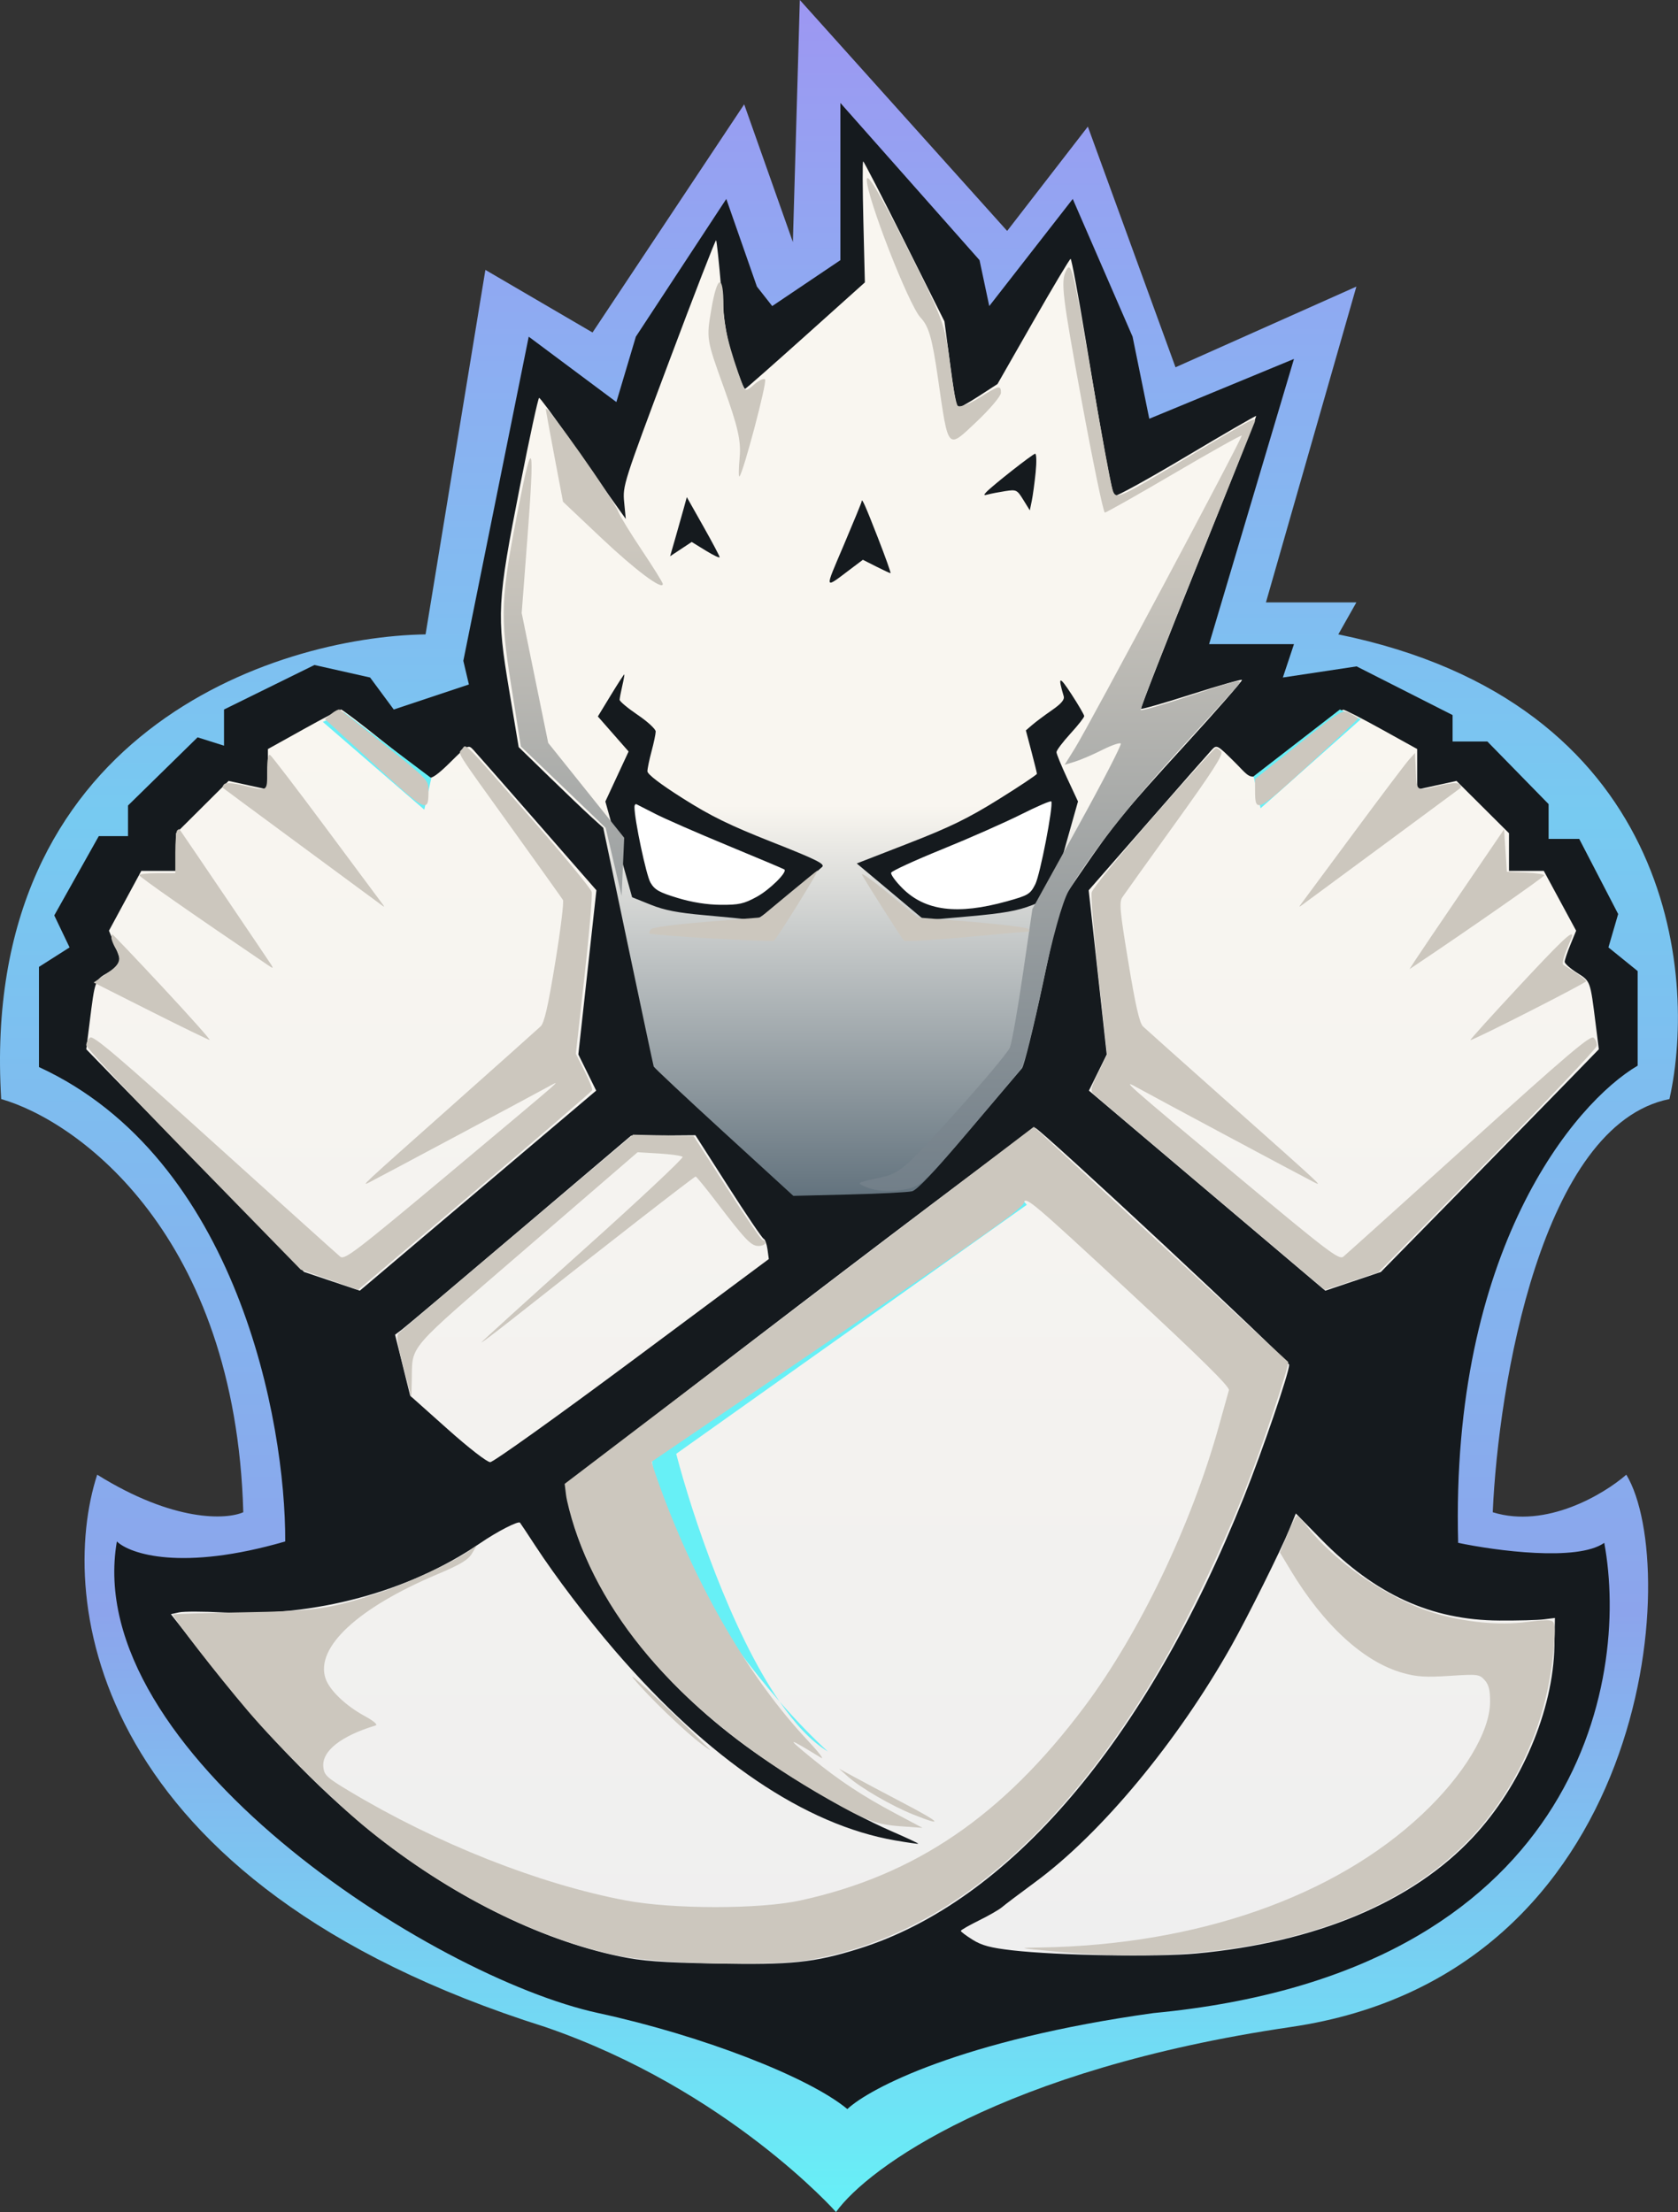 <svg width="603" height="795" viewBox="0 0 603 795" fill="none" xmlns="http://www.w3.org/2000/svg">
<rect x="0" y="0" width="603" height="795" fill="#333333" stroke="none"/>
<path d="M195.927 728.5C32.327 676.9 20.427 574.667 34.927 530C62.527 547.2 81.427 546.167 87.427 543.5C84.627 443.9 28.26 403 0.427 395C-7.573 263.4 98.761 228.833 152.927 228L174.427 97L212.927 119.5L267.427 37.5L284.927 87L287.427 0L361.927 83L390.927 45.5L422.427 132L487.427 103L454.927 216.5H487.427L480.927 228C600.527 252.4 610.094 349.5 599.927 395C553.927 404.2 538.427 497.833 536.427 543.5C555.627 549.5 576.427 537 584.427 530C604.427 563 593.427 709.5 463.927 728.5C360.327 743.7 311.761 779.167 300.427 795C300.427 795 261.427 751 195.927 728.5Z" fill="url(#paint0_linear_215_160)"/>
<path d="M102.5 554C65.3 564.8 46.667 558.5 42 554C29 629 155 710.5 215 723.5C252.343 731.591 290.667 746.5 304.5 758C312.5 750.5 345.7 733.1 414.5 723.5C566.5 709.1 585.833 604.833 576.5 554.5C566.9 561.3 537.5 557.333 524 554.5C521.2 449.3 565.833 396.333 588.5 383V349L578 340.5L581.5 328.5L567.5 301.5H556.5V289L534.5 266.5H522V257L487.5 239.5L461 243.5L465 231.5H434.5L465 129L413 150.5L407 121L385.5 71.5L355.5 110L352 93.5L302 37V93.5L277.5 110L272 103L261 71.5L228.5 121L221.5 144.5L190 121L166.5 237.5L168.5 246L141.5 255L133 243.5L113 239L80.5 255V268L71 265L46 289.5V300.5H35.5L19.5 329L25 340.5L14 347.5V383.5C85.2 416.3 102.667 510.833 102.5 554Z" fill="#151A1E"/>
<path fill-rule="evenodd" clip-rule="evenodd" d="M109.025 262.118L96.275 269.212V276.489V283.765L89.212 282.215L82.149 280.665L72.712 290.063L63.275 299.46V306.23V313L57.025 313.001L50.775 313.002L44.965 323.751L39.155 334.5L41.215 339.519C42.348 342.28 43.275 345.073 43.275 345.727C43.275 346.381 41.297 348.075 38.88 349.491C34.022 352.338 34.148 351.995 32.166 367.801L31 377.101L40.888 387.293C46.326 392.898 63.936 410.905 80.021 427.307L109.267 457.13L119.284 460.503L129.301 463.876L171.771 427.922L214.24 391.968L211.035 385.468L207.83 378.968L211.077 349.469L214.323 319.97L193.15 295.735C181.505 282.406 171.144 270.613 170.126 269.528C168.299 267.581 168.198 267.634 161.876 273.9C157.456 278.281 155.059 279.991 154.126 279.429C153.383 278.981 146.156 273.301 138.067 266.807C129.977 260.313 123.002 255.005 122.567 255.012C122.131 255.018 116.038 258.216 109.025 262.118ZM468.275 266.145C448.406 282.352 451.281 281.44 443.71 273.936C437.352 267.634 437.251 267.581 435.424 269.528C434.406 270.613 424.045 282.406 412.4 295.735L391.227 319.97L394.473 349.469L397.72 378.968L394.515 385.468L391.31 391.968L433.779 427.922L476.249 463.876L486.236 460.513L496.223 457.15L524.999 427.817C540.826 411.685 558.449 393.675 564.163 387.796L574.55 377.106L573.384 367.803C571.448 352.362 571.571 352.698 566.703 349.618C564.268 348.077 562.275 346.304 562.275 345.678C562.275 345.051 563.202 342.28 564.335 339.519L566.395 334.5L560.585 323.751L554.775 313.002L548.525 313.001L542.275 313V306.23V299.46L532.838 290.063L523.401 280.665L516.338 282.215L509.275 283.765V276.483V269.202L496.457 262.101C489.407 258.195 483.22 255.03 482.707 255.067C482.194 255.104 475.7 260.089 468.275 266.145ZM287.275 468.938C227.202 514.827 203.683 533.339 203.448 534.921C203.268 536.13 204.285 541.179 205.708 546.142C213.718 574.063 234.824 602.275 264.775 625.093C280.327 636.941 304.035 651.034 320.369 658.14C325.773 660.491 330.095 662.513 329.974 662.634C329.853 662.755 326.11 662.222 321.656 661.449C289.32 655.837 254.744 632.427 221.063 593.341C211.066 581.74 199.621 566.665 192.343 555.511C189.476 551.117 187.007 547.399 186.856 547.248C186.177 546.568 178.636 550.451 172.567 554.606C147.005 572.106 112.935 581.278 80.066 579.508C73.076 579.131 66.019 579.117 64.385 579.476L61.413 580.129L72.902 594.814C94.105 621.916 113.629 642.373 133.69 658.509C161.777 681.1 193.631 697.077 222.627 703.118C230.802 704.821 237.546 705.324 257.32 705.705C284.262 706.223 292.557 705.368 308.411 700.439C362.602 683.588 411.924 625.765 447.066 537.887C453.74 521.196 463.275 493.325 463.275 490.504C463.275 489.046 373.81 405.599 371.954 405.327C371.306 405.232 333.2 433.857 287.275 468.938ZM186.775 442.128C164.775 460.804 145.694 476.897 144.373 477.891L141.971 479.697L144.691 490.662L147.411 501.627L160.784 513.564C168.464 520.419 175.012 525.5 176.167 525.5C177.272 525.5 200.25 509.075 227.228 489L276.279 452.5L275.801 449.008C275.537 447.087 274.916 445.38 274.419 445.215C273.922 445.049 268.201 436.608 261.707 426.457L249.899 408L238.337 408.086L226.775 408.172L186.775 442.128ZM463.312 549.718C460.277 557.163 448.319 581.192 442.52 591.5C423.145 625.941 395.751 658.949 372.091 676.363C366.417 680.539 360.979 684.649 360.007 685.496C359.034 686.343 355.321 688.475 351.757 690.233C348.192 691.991 345.276 693.67 345.277 693.965C345.278 694.259 347.19 695.694 349.527 697.153C352.832 699.218 355.994 700.06 363.775 700.951C380.045 702.814 415.422 703.425 429.864 702.093C472.977 698.116 507.503 683.615 529.275 660.34C546.668 641.748 558.172 614.736 558.593 591.5L558.775 581.5L554.775 582C552.575 582.275 545.375 582.467 538.775 582.426C514.313 582.276 494.225 573.111 474.754 553.218L465.669 543.936L463.312 549.718Z" fill="url(#paint1_linear_215_160)"/>
<path fill-rule="evenodd" clip-rule="evenodd" d="M366.993 292.666C361.218 295.569 348.421 301.224 338.554 305.232C328.688 309.24 320.444 313.033 320.235 313.66C320.026 314.288 321.839 316.786 324.264 319.211C332.469 327.415 344.04 328.876 361.784 323.948C369.518 321.8 370.207 321.388 372.03 317.815C373.77 314.404 378.554 289.689 377.794 288.04C377.628 287.681 372.768 289.762 366.993 292.666ZM228 290.054C228.023 294.731 232.227 314.602 233.742 317.196C235.273 319.819 236.877 320.726 243.533 322.737C248.767 324.318 254.074 325.159 259.029 325.193C265.512 325.237 267.311 324.839 271.9 322.341C276.552 319.809 282.993 313.457 281.882 312.495C281.668 312.31 272.493 308.434 261.493 303.883C250.493 299.331 238.793 294.211 235.493 292.504C232.193 290.798 229.156 289.248 228.743 289.061C228.33 288.874 227.996 289.32 228 290.054Z" fill="white"/>
<path fill-rule="evenodd" clip-rule="evenodd" d="M310.262 79.75L310.796 101.5L289.618 120.5C277.97 130.95 268.133 139.618 267.757 139.761C267.382 139.905 265.609 135.55 263.817 130.083C261.156 121.965 260.302 117.088 259.153 103.458C258.38 94.281 257.561 86.585 257.332 86.357C257.104 86.129 249.448 105.868 240.318 130.221C224.042 173.635 223.729 174.617 224.297 180.5L224.877 186.5L218.467 177.5C214.941 172.55 208.075 162.763 203.21 155.75C198.345 148.737 194.08 143 193.733 143C193.386 143 190.29 157.287 186.854 174.75C178.652 216.426 178.416 220.859 182.96 248L186.392 268.5L197.267 279.086C203.248 284.908 210.087 291.438 212.464 293.597L216.785 297.524L225.714 340.012C230.625 363.38 234.764 382.863 234.912 383.306C235.059 383.75 246.411 394.392 260.138 406.956L285.096 429.799L305.119 429.301C316.132 429.027 326.32 428.509 327.76 428.151C329.56 427.703 335.93 420.939 348.151 406.5C357.926 394.95 366.53 384.796 367.27 383.936C368.01 383.075 371.393 369.35 374.787 353.436L380.958 324.5L388.47 313.5C400.336 296.124 403.783 291.906 425.932 267.66C437.407 255.099 446.583 244.608 446.323 244.348C446.063 244.087 437.895 246.42 428.174 249.532C418.452 252.644 410.295 254.986 410.046 254.738C409.798 254.489 419.072 230.763 430.656 202.014C442.239 173.264 451.587 149.624 451.429 149.48C451.271 149.337 439.91 155.915 426.181 164.099C412.452 172.282 400.888 178.645 400.482 178.239C399.588 177.344 396.402 160.052 390.073 121.75C387.46 105.938 385.057 93.014 384.732 93.032C384.408 93.05 378.362 103.181 371.297 115.545L358.451 138.027L351.433 142.567C347.573 145.063 344.203 146.894 343.943 146.634C343.683 146.374 342.552 139.263 341.429 130.831L339.388 115.5L325.012 86.75C317.105 70.938 310.431 58 310.182 58C309.932 58 309.968 67.788 310.262 79.75ZM372.166 169.762C371.792 173.481 371.169 178.078 370.78 179.979L370.073 183.434L367.735 179.65C365.492 176.021 365.227 175.892 361.269 176.506C358.999 176.858 356.242 177.389 355.142 177.685C353.481 178.133 353.361 177.994 354.437 176.862C356.759 174.42 371.119 163.137 371.993 163.067C372.462 163.03 372.539 166.043 372.166 169.762ZM258.605 200.241C258.625 200.648 256.375 199.587 253.605 197.882L248.568 194.783L240.806 199.92L242.739 193.21C243.802 189.519 245.153 184.737 245.741 182.581L246.81 178.663L252.689 189.081C255.922 194.812 258.585 199.833 258.605 200.241ZM315.474 193.267C318.204 200.27 320.244 206 320.007 206C319.77 206 317.439 204.917 314.828 203.594L310.08 201.188L306.111 204.176C295.896 211.866 296.142 212.57 303.22 195.893C306.752 187.57 309.642 180.515 309.642 180.214C309.642 178.727 310.92 181.587 315.474 193.267ZM223.611 246.528C223.104 248.713 222.679 250.954 222.666 251.508C222.653 252.062 225.567 254.499 229.142 256.924C232.717 259.348 235.637 262.044 235.63 262.916C235.624 263.787 234.954 266.975 234.142 270C233.33 273.025 232.66 276.259 232.654 277.186C232.646 278.263 237.247 281.788 245.392 286.945C255.473 293.328 262.187 296.615 277.466 302.649C293.26 308.886 296.548 310.513 295.466 311.556C294.738 312.258 289.207 316.922 283.176 321.921C273.592 329.864 271.827 330.949 269.176 330.531C267.507 330.269 260.347 329.545 253.265 328.923C243.559 328.071 238.759 327.137 233.771 325.131L227.155 322.471L217.539 288.064L225.89 270.09L214.845 257.5L219.493 249.864C222.05 245.665 224.23 242.302 224.337 242.392C224.444 242.482 224.117 244.344 223.611 246.528ZM389.616 257.36C389.63 257.833 387.392 260.681 384.642 263.69C381.892 266.699 379.647 269.687 379.653 270.331C379.659 270.974 381.401 275.224 383.524 279.774L387.384 288.049L383.507 301.774C381.374 309.324 379.184 317.116 378.64 319.09C377.746 322.334 377 322.934 370.896 325.306C365.619 327.357 360.658 328.24 348.206 329.345L332.27 330.759L307.885 310.329L326.513 303.079C341.362 297.301 347.932 294.092 358.892 287.263C366.455 282.551 372.634 278.427 372.625 278.098C372.615 277.769 371.718 274.125 370.631 270L368.653 262.5L370.98 260.5C372.26 259.4 375.434 257.028 378.035 255.228C381.39 252.906 382.614 251.454 382.25 250.228C380.077 242.907 380.64 242.759 385.03 249.5C387.538 253.35 389.602 256.887 389.616 257.36Z" fill="url(#paint2_linear_215_160)"/>
<path fill-rule="evenodd" clip-rule="evenodd" d="M311.484 64.56C311.362 70.648 326.56 109.646 330.813 114.159C333.784 117.311 334.972 121.458 337.065 135.956C340.844 162.149 340.342 161.579 350.868 151.63C355.722 147.042 359.693 142.339 359.693 141.179C359.693 138.305 359.034 138.464 351.694 143.094C348.186 145.308 344.796 146.533 344.16 145.819C343.526 145.104 342.252 138.126 341.33 130.314C339.753 116.945 338.826 114.466 325.61 88.278C316.073 69.376 311.54 61.767 311.484 64.56ZM383.012 97.488C381.182 101.334 381.816 106.585 388.51 143.027C392.672 165.683 396.503 184.219 397.025 184.219C397.545 184.219 408.738 177.897 421.895 170.171C435.054 162.445 445.994 156.314 446.208 156.549C446.68 157.066 391.589 260.388 386.324 268.86L382.582 274.879L386.327 273.721C388.387 273.083 392.767 271.202 396.063 269.539C399.36 267.876 402.374 266.833 402.761 267.221C403.148 267.609 396.16 281.144 387.232 297.3L370.997 326.674L367.585 350.027C365.708 362.871 363.605 374.781 362.91 376.494C362.215 378.206 353.112 389.066 342.679 400.625C324.529 420.737 323.362 421.718 315.609 423.378C307.51 425.111 307.508 425.112 311.97 426.91C314.61 427.974 319.385 428.299 323.653 427.707C330.623 426.741 331.469 426.006 348.01 406.548C357.434 395.461 365.988 385.214 367.02 383.777C368.051 382.34 371.473 368.904 374.623 353.919C378.147 337.162 381.749 324.212 383.98 320.278C390.555 308.679 406.314 288.599 423.945 269.348C433.496 258.92 442.689 248.82 444.373 246.905C447.181 243.709 445.926 243.93 428.992 249.616C418.851 253.021 410.277 255.532 409.94 255.194C409.602 254.858 418.216 232.619 429.078 205.777C439.942 178.935 449.443 155.378 450.194 153.427C451.836 149.164 453.93 148.157 423.587 166.239C401.608 179.335 400.989 179.592 399.824 176.095C399.165 174.12 395.579 154.648 391.854 132.823C385.609 96.234 384.92 93.479 383.012 97.488ZM255.639 111.061C253.81 121.721 253.839 121.896 260.14 139.381C265.178 153.357 266.342 158.501 265.799 164.403C265.424 168.49 265.394 171.555 265.732 171.218C267.148 169.802 275.76 137.183 274.934 136.357C274.439 135.862 272.641 136.714 270.94 138.254C268.449 140.505 267.692 140.63 267.053 138.892C261.995 125.157 259.993 116.995 259.993 110.115C259.993 98.175 257.767 98.659 255.639 111.061ZM196.128 146.932C196.131 147.316 197.525 154.989 199.226 163.98L202.319 180.327L215.968 193.235C228.217 204.821 238.184 212.288 238.184 209.878C238.184 209.389 234.801 203.942 230.666 197.772C226.532 191.602 222.704 185.343 222.16 183.864C220.54 179.452 196.114 144.799 196.128 146.932ZM186.329 182.27C179.888 215.171 179.652 220.82 183.661 246.149L187.163 268.28L217.641 297.516L223.385 322.003L224.304 301.096L196.997 266.994L187.47 220.298L189.476 194.085C192.185 158.668 191.473 155.991 186.329 182.27Z" fill="url(#paint3_linear_215_160)"/>
<path d="M489 258.5L481.5 255L450.5 279L453 290.5L489 258.5Z" fill="#68EFF6"/>
<path d="M116 259.451L123.597 256L155 279.662L152.468 291L116 259.451Z" fill="#68EFF6"/>
<path d="M359.5 422.5L369 433L243 522.5C248.83 544.805 262.735 586.268 280.143 611.54C286.612 618.946 292.682 625.094 297.5 629.5C291.462 625.858 285.629 619.503 280.143 611.54C260.431 588.972 237.012 554.725 234 522.5L359.5 422.5Z" fill="#67F0F6"/>
<path fill-rule="evenodd" clip-rule="evenodd" d="M119.024 256.583L116.745 258.428L134.499 274.72C153.363 292.03 153.963 292.325 153.974 284.304C153.98 280.338 153.846 280.197 138.324 267.804C129.714 260.929 122.361 255.177 121.985 255.021C121.609 254.866 120.277 255.568 119.024 256.583ZM466.676 267.462L450.999 279.988L451.014 284.146C451.044 292.338 451.581 292.08 470.372 274.836C480.067 265.939 487.999 258.479 487.999 258.258C487.999 258.037 486.729 257.199 485.176 256.396C482.368 254.944 482.274 255 466.676 267.462ZM166.081 269.206C164.545 271.056 162.927 268.475 183.999 297.804C193.68 311.279 201.917 322.825 202.303 323.463C202.689 324.1 201.44 334.201 199.529 345.908C196.942 361.749 195.598 367.627 194.276 368.886C193.299 369.817 179.224 382.385 162.999 396.817C128.679 427.343 129.589 426.495 132.999 424.782C135.819 423.365 189.057 394.926 195.999 391.129C200.49 388.671 200.494 388.671 197.963 390.985C196.568 392.261 179.352 406.744 159.706 423.17C127.862 449.794 123.8 452.888 122.289 451.67C121.357 450.919 101.052 432.634 77.168 411.038C42.511 379.701 33.465 372.002 32.371 372.911C31.616 373.537 30.999 374.781 31 375.676C31.001 376.572 48.342 395.079 69.537 416.804L108.072 456.304L118.364 459.947L128.657 463.589L170.578 428.135C193.635 408.635 212.637 392.295 212.805 391.824C212.973 391.354 211.72 388.213 210.02 384.845L206.929 378.721L210.061 350.72C211.784 335.319 212.931 321.725 212.609 320.511C212.286 319.297 202.766 307.729 191.452 294.804C165.57 265.237 167.64 267.326 166.081 269.206ZM414.543 293.473C402.668 307.041 392.666 319.284 392.315 320.68C391.965 322.077 393.07 335.779 394.771 351.13L397.863 379.041L394.717 385.422C391.961 391.01 391.752 391.98 393.034 393.224C393.84 394.006 412.855 410.16 435.29 429.122L476.081 463.599L485.689 460.452L495.297 457.304L534.398 417.506C555.904 395.617 573.633 376.902 573.797 375.918C573.961 374.934 573.457 373.599 572.676 372.951C571.517 371.989 563.275 378.989 527.83 411.038C503.946 432.634 483.641 450.919 482.708 451.671C481.195 452.891 477.086 449.763 444.755 422.78C403.734 388.543 402.476 387.428 408.999 391.066C414.259 393.999 468.319 422.93 471.999 424.78C475.41 426.496 476.315 427.34 441.999 396.817C425.774 382.385 411.717 369.834 410.76 368.924C409.489 367.716 408.072 361.523 405.49 345.892C402.389 327.117 402.13 324.258 403.366 322.409C404.14 321.251 412.686 309.31 422.358 295.873C435.89 277.073 439.691 271.138 438.849 270.123C438.247 269.398 437.389 268.804 436.944 268.804C436.498 268.804 426.418 279.905 414.543 293.473ZM95.999 277.245C95.999 284.633 96.362 284.416 87.514 282.304C83.743 281.404 81.177 281.226 80.58 281.823C80.059 282.344 79.827 282.94 80.066 283.147C80.304 283.355 92.874 292.648 107.999 303.801C123.124 314.953 136.174 324.578 136.999 325.191C138.236 326.108 138.301 326.041 137.373 324.804C136.754 323.979 127.667 311.759 117.181 297.649C106.694 283.538 97.638 271.699 97.056 271.34C96.354 270.906 95.999 272.889 95.999 277.245ZM506.382 272.966C505.218 274.252 496.274 286.104 486.507 299.304C476.74 312.504 468.243 323.979 467.624 324.804C466.697 326.04 466.763 326.109 467.999 325.194C468.824 324.583 481.874 314.952 496.999 303.79C512.124 292.628 524.694 283.333 524.932 283.133C525.171 282.934 524.939 282.344 524.418 281.823C523.821 281.226 521.255 281.404 517.484 282.304C508.771 284.384 509.126 284.592 508.795 277.216L508.499 270.629L506.382 272.966ZM63.666 298.471C63.299 298.837 62.999 302.437 62.999 306.471V313.804H56.499C52.924 313.804 50.015 314.141 50.035 314.554C50.063 315.147 68.815 328.246 96.2 346.804C98.168 348.137 98.314 348.137 97.513 346.804C96.877 345.746 66.494 300.867 64.509 298.054C64.412 297.916 64.032 298.104 63.666 298.471ZM525.499 320.09C517.249 332.204 509.605 343.508 508.512 345.21L506.524 348.304L508.768 346.804C527.063 334.572 554.936 315.141 554.963 314.6C554.983 314.212 551.961 313.762 548.249 313.6L541.499 313.304L540.999 305.684L540.499 298.064L525.499 320.09ZM283.356 321.32L273.214 329.748L253.893 331.313C241.64 332.305 234.304 333.31 233.84 334.061C233.437 334.713 233.216 335.355 233.349 335.488C234.061 336.199 277.512 338.691 278.144 338.057C279.801 336.393 294.475 312.742 293.784 312.848C293.627 312.872 288.935 316.684 283.356 321.32ZM309.784 314.402C311.384 317.392 323.996 337.195 324.839 338.041C325.243 338.447 335.232 337.892 347.036 336.808C358.841 335.723 368.926 334.829 369.449 334.82C370.041 334.81 370.037 334.442 369.437 333.842C368.909 333.314 359.773 332.176 349.136 331.315L329.795 329.749L319.258 321.083C313.463 316.316 309.199 313.309 309.784 314.402ZM40.034 337.054C40.054 337.742 40.713 339.429 41.499 340.804C43.828 344.878 43.253 346.533 38.333 349.918L33.667 353.128L54.083 363.413C65.312 369.069 74.868 373.721 75.32 373.751C75.771 373.78 68.178 365.254 58.447 354.804C48.715 344.354 40.584 335.804 40.376 335.804C40.169 335.804 40.015 336.367 40.034 337.054ZM545.551 354.804C535.82 365.254 528.112 373.804 528.422 373.804C529.665 373.804 569.999 353.279 569.999 352.647C569.999 352.273 568.341 350.918 566.315 349.636C564.289 348.353 562.247 347.042 561.778 346.722C561.309 346.402 561.842 344.003 562.962 341.389C564.083 338.776 564.999 336.45 564.999 336.221C564.999 334.399 560.953 338.265 545.551 354.804ZM287.206 469.141L202.913 533.304L203.409 537.304C203.682 539.504 205.05 544.802 206.449 549.077C218.568 586.098 249.663 619.37 297.603 646.614C311.236 654.361 314.953 655.753 323.654 656.368L331.499 656.924L321.499 651.613C310.014 645.514 301.364 639.789 291.749 631.926C282.285 624.186 282.656 624.161 294.999 631.712C296.374 632.553 294.222 629.751 290.217 625.486C269.569 603.497 250.452 570.736 237.366 534.918C235.48 529.756 234.063 525.435 234.218 525.314C234.373 525.194 264.424 504.756 300.999 479.897C354.868 443.283 367.594 434.215 367.999 432.159C368.458 429.831 371.538 432.443 405.294 463.784C431.641 488.248 441.954 498.424 441.615 499.626C441.354 500.549 439.725 506.395 437.994 512.617C428.154 547.995 409.423 587.077 389.668 613.446C360.315 652.629 328.954 674.009 287.603 683.03C273.034 686.208 241.753 686.206 224.883 683.025C193.734 677.153 156.794 662.527 125.312 643.602C117.362 638.823 116.468 637.981 116.182 635.003C115.638 629.343 122.531 623.891 134.974 620.139C135.874 619.868 134.312 618.526 130.974 616.703C124.101 612.948 118.351 607.401 116.959 603.181C113.286 592.053 128.604 577.826 157.255 565.757C165.37 562.338 168.233 560.622 169.579 558.367L171.333 555.43L168.416 557.493C162.824 561.448 146.716 568.954 136.643 572.299C118.463 578.335 113.735 579.019 87.038 579.475C73.584 579.705 62.411 580.059 62.209 580.261C61.649 580.82 77.957 601.857 89.057 614.895C100.465 628.294 120.781 648.273 133.022 658.13C161.186 680.808 193.16 696.84 222.352 702.922C236.467 705.863 277.136 706.75 290.679 704.412C339.024 696.07 381.946 659.97 418.057 597.283C427.092 581.6 439.768 554.965 447.317 535.804C453.674 519.669 463.631 490.007 462.878 489.447C462.67 489.292 443.374 471.462 419.999 449.824C396.624 428.186 376.149 409.243 374.499 407.73L371.499 404.978L287.206 469.141ZM185.999 442.857C163.174 462.135 143.958 478.447 143.296 479.106C142.359 480.039 142.726 482.737 144.955 491.304L147.818 502.304L147.966 496.304C148.296 482.974 145.227 486.523 189.315 448.475L229.13 414.113L236.815 414.573C241.041 414.827 244.861 415.366 245.303 415.773C245.745 416.179 229.657 431.262 209.553 449.29C189.448 467.318 172.999 482.248 172.999 482.468C172.999 482.687 178.062 478.867 184.249 473.978C216.036 448.862 249.526 422.808 249.983 422.839C250.267 422.858 253.649 427.002 257.499 432.046C267.984 445.785 269.919 447.804 272.603 447.804C274.962 447.804 275.944 446.288 274.006 445.637C273.459 445.454 267.667 436.979 261.135 426.804L249.258 408.304L238.378 408.055L227.499 407.806L185.999 442.857ZM462.652 551.383L459.95 557.962L463.657 564.133C475.631 584.067 490.057 597.312 504.079 601.246C509.158 602.671 512.321 602.871 520.926 602.309C531.02 601.649 531.613 601.72 533.509 603.818C535.013 605.481 535.491 607.402 535.468 611.685C535.408 622.46 526.036 637.976 511.098 652.029C479.508 681.747 430.188 698.979 373.999 699.931C365.5 700.075 365.501 700.075 378.999 701.358C449.395 708.047 506.616 690.179 535.327 652.542C545.392 639.349 552.561 623.843 556.014 607.804C558.24 597.462 559.381 584.752 558.235 583.065C557.576 582.093 555.519 582.067 548.706 582.947C538.618 584.249 526.316 583.053 515.3 579.7C498.895 574.707 479.335 561.266 469.244 548.054C467.879 546.266 466.445 544.804 466.058 544.804C465.671 544.804 464.138 547.765 462.652 551.383ZM227.702 603.304C232.764 609.48 245.959 622.219 251.999 626.762C254.474 628.624 255.824 629.483 254.999 628.672C237.852 611.813 224.52 599.422 227.702 603.304ZM304.664 638.481C309.201 642.529 320.408 649.041 328.17 652.14C339.354 656.607 338.143 655.105 324.999 648.211C318.124 644.606 310.024 640.306 306.999 638.656L301.499 635.657L304.664 638.481Z" fill="#CCC7BE"/>
<defs>
<linearGradient id="paint0_linear_215_160" x1="301.486" y1="0" x2="301.486" y2="795" gradientUnits="userSpaceOnUse">
<stop stop-color="#9D97F2"/>
<stop offset="0.37" stop-color="#77CAF1"/>
<stop offset="0.729" stop-color="#8CA4EC"/>
<stop offset="1" stop-color="#67F1F7"/>
</linearGradient>
<linearGradient id="paint1_linear_215_160" x1="302.775" y1="255.012" x2="302.775" y2="705.837" gradientUnits="userSpaceOnUse">
<stop stop-color="#F9F6F0"/>
<stop offset="1" stop-color="#EFEFEF"/>
</linearGradient>
<linearGradient id="paint2_linear_215_160" x1="315.715" y1="58" x2="315.715" y2="429.799" gradientUnits="userSpaceOnUse">
<stop stop-color="#F9F6F0"/>
<stop offset="0.623" stop-color="#F9F6F0"/>
<stop offset="1" stop-color="#63737E"/>
</linearGradient>
<linearGradient id="paint3_linear_215_160" x1="316" y1="64" x2="316" y2="428" gradientUnits="userSpaceOnUse">
<stop offset="0.365" stop-color="#CCC7BE"/>
<stop offset="1" stop-color="#727F89"/>
</linearGradient>
</defs>
</svg>
